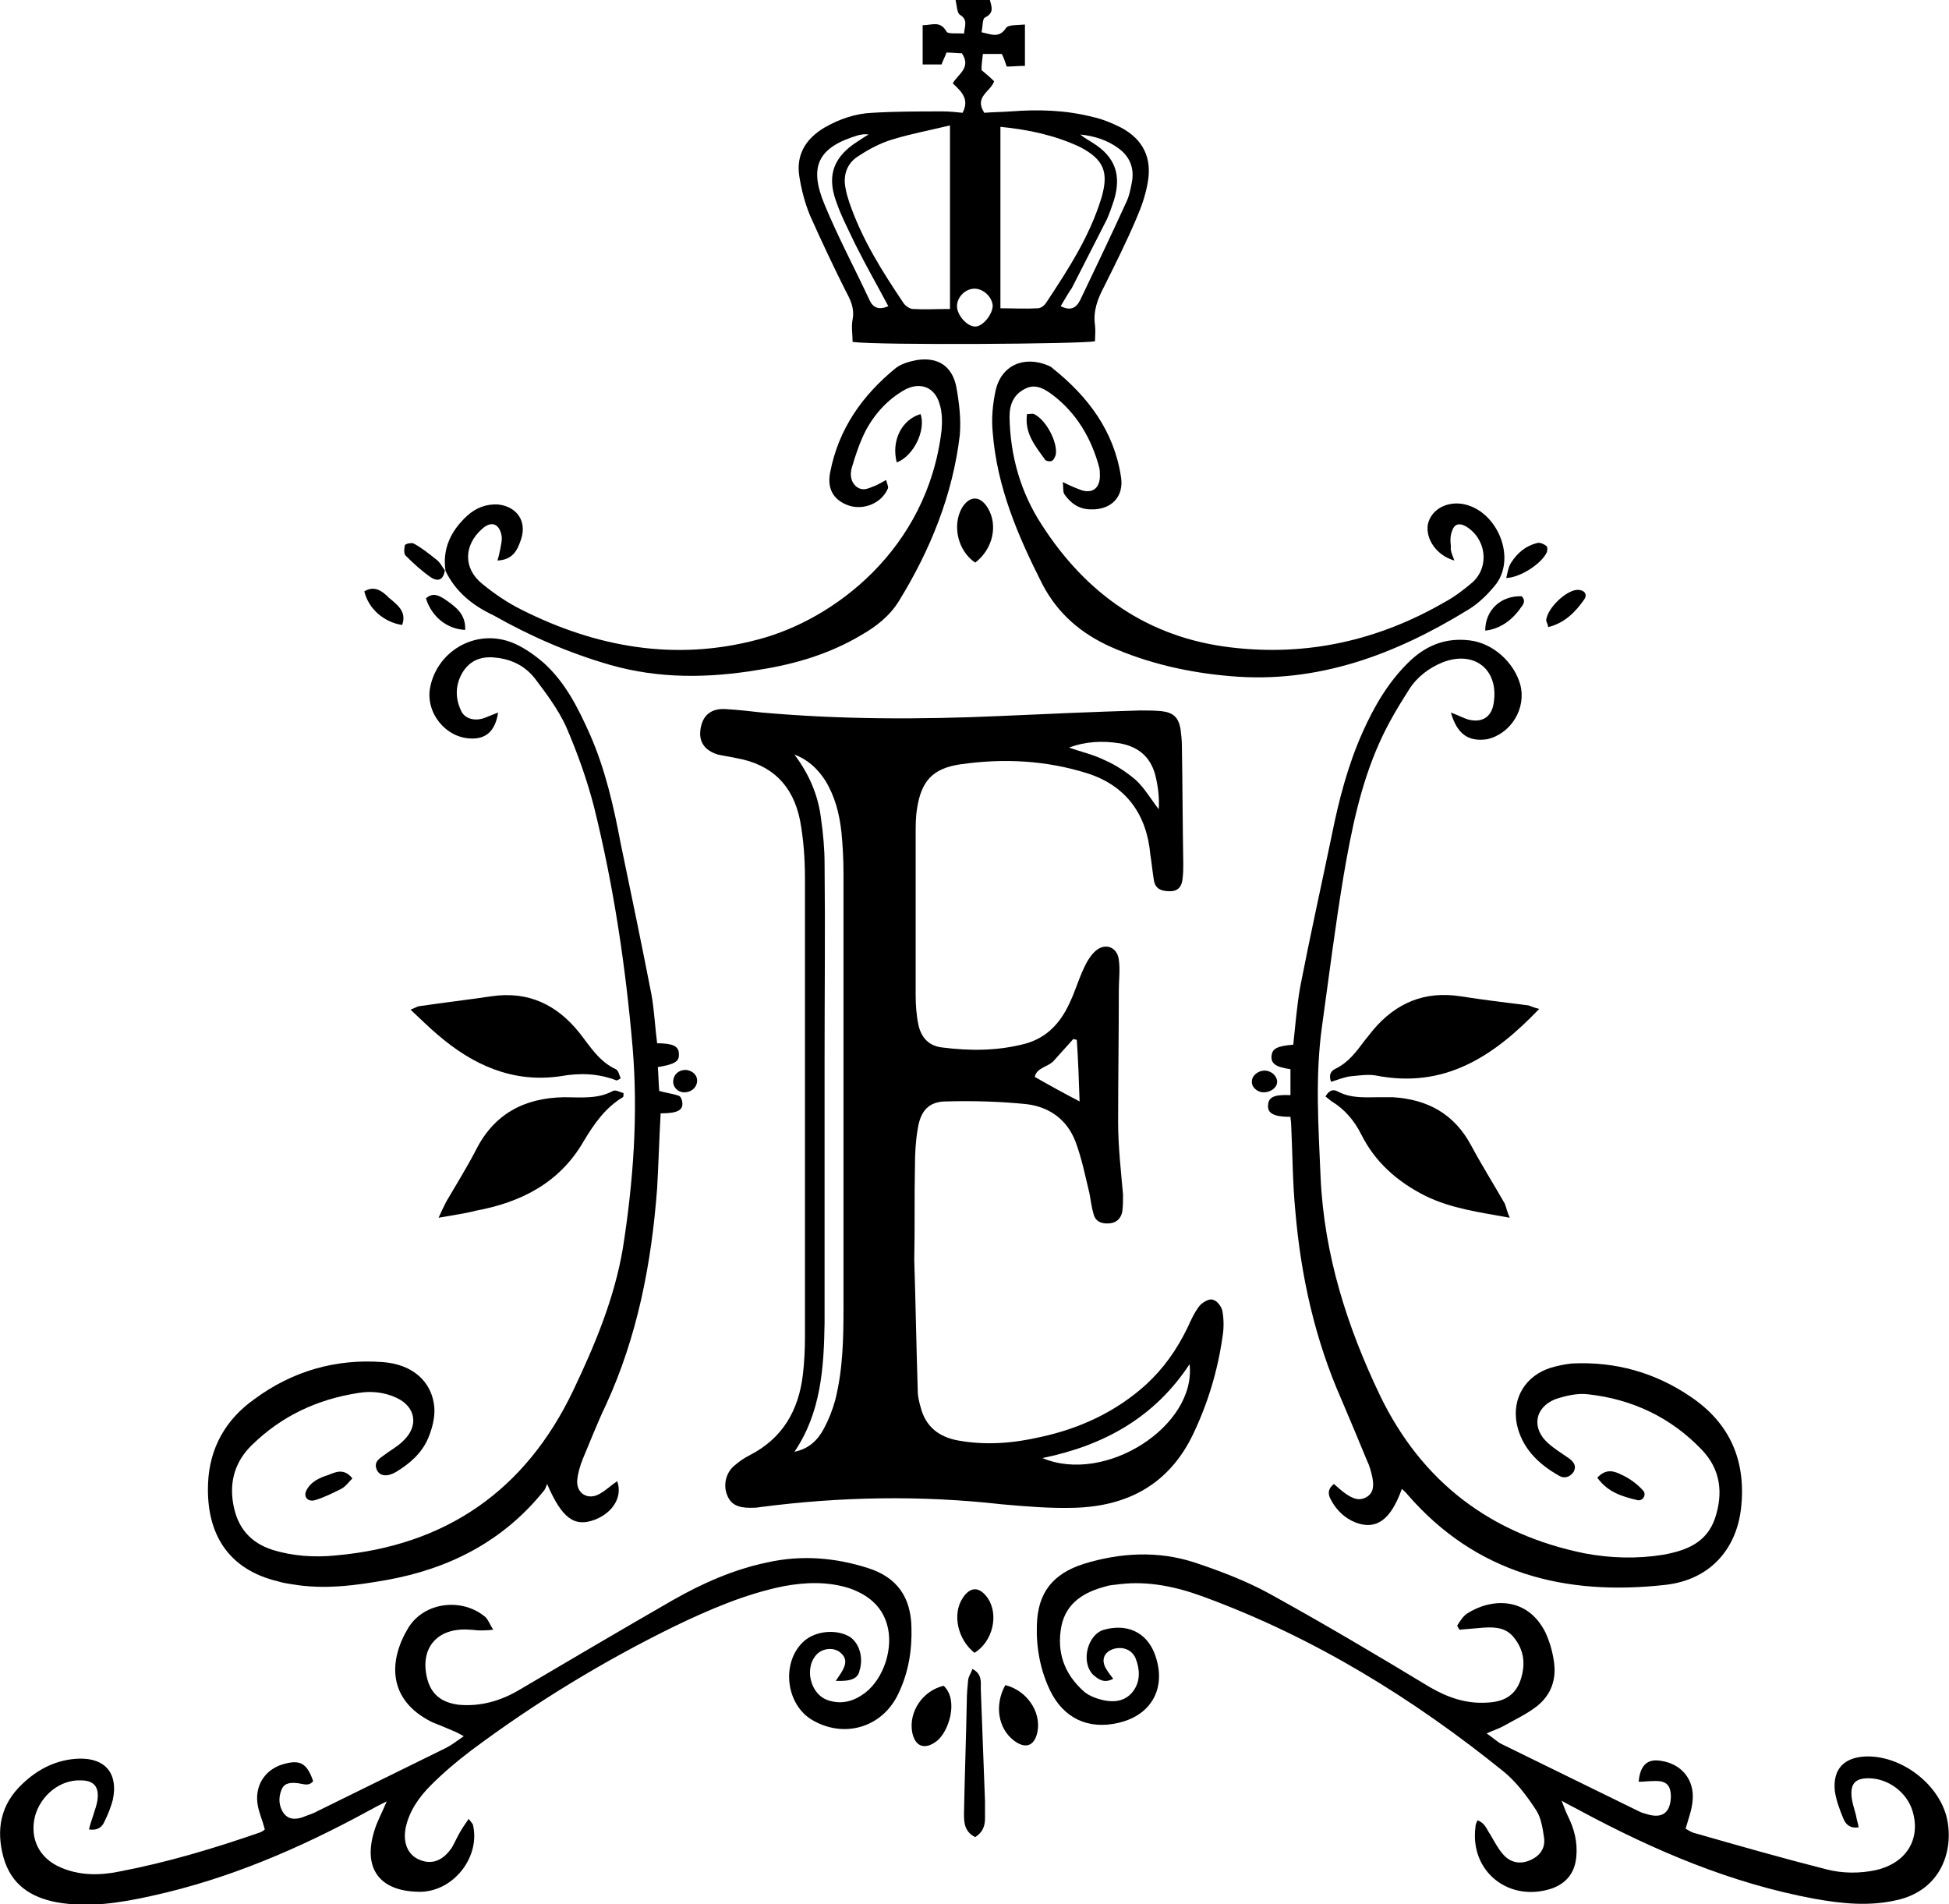 <?xml version="1.0" encoding="utf-8"?>
<!-- Generator: Adobe Illustrator 19.0.1, SVG Export Plug-In . SVG Version: 6.00 Build 0)  -->
<svg version="1.1" id="Layer_1" xmlns="http://www.w3.org/2000/svg" xmlns:xlink="http://www.w3.org/1999/xlink" x="0px" y="0px"
	 viewBox="-939 568.6 278.2 271.8" style="enable-background:new -939 568.6 278.2 271.8;" xml:space="preserve">
<path d="M-808.5,748.4c0.2,6.2,0.3,12.5,0.5,18.7c0,0.8,0.2,1.6,0.4,2.3c0.7,2.8,2.6,4.3,5.4,4.8c3.9,0.7,7.8,0.4,11.7-0.5
	c5.6-1.2,10.8-3.6,15.1-7.5c2.5-2.3,4.4-5,5.9-8.1c0.5-1.1,1-2.2,1.7-3.1c0.4-0.5,1.4-1.1,1.9-0.9c0.6,0.1,1.3,1,1.4,1.7
	c0.2,1.2,0.2,2.4,0,3.6c-0.7,4.9-2.1,9.5-4.2,13.9c-3.4,7.1-9.3,10.3-17,10.5c-3.4,0.1-6.9-0.2-10.3-0.5c-11.5-1.3-23-1.1-34.5,0.4
	c-0.5,0.1-1,0.1-1.4,0.1c-1.8,0-2.8-0.5-3.3-1.8c-0.6-1.4-0.2-3.2,1-4.2c0.7-0.6,1.4-1.1,2.2-1.5c4.7-2.4,7-6.4,7.6-11.5
	c0.2-1.7,0.3-3.5,0.3-5.3c0-21.8,0-43.7,0-65.5c0-2.8-0.2-5.6-0.7-8.3c-1-5-4-8-9.1-8.9c-0.9-0.2-1.7-0.3-2.6-0.5
	c-2-0.6-2.8-1.9-2.5-3.7c0.3-1.9,1.5-2.9,3.5-2.8c1.8,0.1,3.5,0.3,5.3,0.5c11.3,1,22.5,1,33.8,0.5c6.7-0.3,13.4-0.6,20.1-0.8
	c1,0,2.1,0,3.1,0.1c1.7,0.2,2.4,0.9,2.7,2.5c0.1,0.8,0.2,1.6,0.2,2.4c0.1,5.6,0.1,11.2,0.2,16.8c0,0.7,0,1.4-0.1,2.2
	c-0.1,1.1-0.6,1.8-1.8,1.8s-2.1-0.3-2.3-1.6c-0.2-1.2-0.3-2.4-0.5-3.6c-0.5-5.7-3.4-9.8-8.9-11.6c-6-1.9-12.1-2.2-18.3-1.3
	c-3.9,0.6-5.5,2.4-6.1,6.3c-0.2,1.2-0.2,2.4-0.2,3.6c0,7.7,0,15.4,0,23c0,1.4,0.1,2.9,0.4,4.3c0.4,1.8,1.5,3,3.4,3.2
	c3.9,0.5,7.8,0.5,11.7-0.5c3.1-0.8,5.1-2.9,6.4-5.7c0.8-1.6,1.3-3.4,2.1-5.1c0.4-0.9,1-1.9,1.7-2.5c1.4-1.2,3.1-0.5,3.3,1.3
	c0.2,1.4,0,2.9,0,4.3c0,6.3-0.1,12.6-0.1,18.9c0,3.4,0.4,6.9,0.7,10.3c0,0.8,0,1.6-0.1,2.4c-0.2,1-0.8,1.6-1.8,1.7
	c-1.1,0.1-2-0.2-2.3-1.3c-0.3-1-0.4-2-0.6-3c-0.6-2.5-1.1-5-2-7.4c-1.2-3.1-3.7-4.9-6.9-5.3c-3.8-0.4-7.7-0.5-11.5-0.4
	c-2.5,0-3.7,1.3-4.1,3.9c-0.3,1.7-0.4,3.5-0.4,5.3C-808.5,739.5-808.4,744-808.5,748.4C-808.3,748.4-808.4,748.4-808.5,748.4z
	 M-825.6,775.8c2-0.4,3.3-1.6,4.2-3.3c0.7-1.3,1.2-2.6,1.6-4c1.1-4.3,1.2-8.7,1.2-13.1c0-20.7,0-41.4,0-62.1c0-2-0.1-4-0.3-6
	c-0.3-2.6-0.9-5-2.3-7.3c-1.1-1.7-2.5-3-4.4-3.7c2.1,2.8,3.4,5.8,3.8,9.2c0.3,2.1,0.5,4.3,0.5,6.4c0.1,9.3,0,18.6,0,27.8
	c0,12.6,0,25.1,0,37.7C-821.4,763.8-821.8,770.2-825.6,775.8z M-790.2,776.7c9,3.8,22-4.6,21-13.4
	C-774.2,770.9-781.4,774.9-790.2,776.7z M-786.4,675.3c1.7,0.6,3.5,1,5.1,1.8c1.6,0.7,3.1,1.7,4.4,2.8c1.3,1.2,2.2,2.8,3.3,4.2
	c0.1-1.7-0.1-3.3-0.5-4.9c-0.7-2.6-2.4-4-5-4.5C-781.6,674.3-784,674.4-786.4,675.3z M-785.3,717c-0.2,0-0.3-0.1-0.5-0.1
	c-0.9,1-1.8,2-2.7,3c-0.8,1-2.5,1-2.8,2.4c2.1,1.2,4.1,2.3,6.4,3.5C-785,722.7-785.1,719.9-785.3,717z"/>
<path d="M-867.9,670.3c-0.4,2.6-1.7,3.8-3.9,3.7c-3.6-0.1-6.5-3.7-5.8-7.3c1-5.1,6.3-8.3,11.4-6.5c1.7,0.6,3.4,1.8,4.8,3
	c3.1,2.8,4.9,6.4,6.6,10.2c2.2,5,3.4,10.3,4.4,15.6c1.5,7.2,3,14.4,4.4,21.6c0.4,2.3,0.5,4.6,0.8,6.9c2.2,0,3.1,0.4,3.1,1.5
	c0.1,1.1-0.6,1.5-3,1.9c0.1,1.2,0.1,2.3,0.2,3.4c1,0.3,2,0.4,2.8,0.7c0.3,0.1,0.5,0.7,0.5,1c0.1,1.1-0.8,1.5-3.1,1.5
	c-0.2,3.6-0.3,7.2-0.5,10.7c-0.8,10.7-2.8,21.1-7.3,30.9c-1.2,2.5-2.2,5.1-3.3,7.7c-0.4,1-0.7,2-0.8,3c-0.2,1.9,1.5,3,3.2,2
	c0.9-0.5,1.6-1.2,2.5-1.8c0.8,2.2-0.6,4.5-3.2,5.5c-2.9,1.1-4.7-0.2-6.8-5.1c-0.2,0.5-0.3,0.8-0.5,1c-5.8,7.2-13.5,11.1-22.4,12.7
	c-4.5,0.8-9,1.4-13.6,0.6c-0.6-0.1-1.3-0.2-1.9-0.4c-7.2-1.7-10.3-6.9-10-14c0.2-5,2.5-9.1,6.6-12c5.4-4,11.6-5.8,18.3-5.3
	c4.3,0.3,7.1,2.8,7.4,6.5c0.1,1.4-0.3,3-0.9,4.4c-0.9,2.1-2.6,3.6-4.6,4.8c-1.2,0.7-2.3,0.6-2.7-0.3c-0.5-1.1,0.3-1.6,1-2.1
	c0.9-0.7,1.9-1.2,2.7-2c2.3-2.1,1.9-4.9-0.9-6.2c-1.7-0.8-3.6-1-5.4-0.7c-5.9,0.9-11,3.3-15.2,7.4c-2.4,2.3-3.3,5.2-2.7,8.5
	c0.6,3.4,2.5,5.5,5.6,6.5c2.9,0.9,6,1.1,9,0.8c15.8-1.4,27.1-9.3,33.9-23.5c3.1-6.5,5.9-13.2,7.1-20.3c1.5-9.5,2.2-19.1,1.4-28.7
	c-1-11.6-2.7-23-5.5-34.3c-1-3.9-2.4-7.8-4-11.5c-1.1-2.4-2.8-4.7-4.4-6.8c-1.3-1.7-3.1-2.7-5.3-3c-2-0.3-3.7,0.1-4.9,1.8
	c-1.2,1.8-1.3,3.8-0.4,5.7c0.4,1,1.6,1.5,2.9,1.2C-869.8,671.1-869,670.7-867.9,670.3z"/>
<path d="M-731.9,670.3c1.1,0.4,1.8,0.8,2.5,1c2,0.5,3.3-0.4,3.6-2.3c0.8-4.8-2.7-7.6-7.2-5.9c-2,0.8-3.7,2.1-4.8,3.8
	c-1.6,2.5-3.1,5-4.3,7.7c-2.7,6-4,12.5-5.1,18.9c-1.2,7.2-2.1,14.4-3.1,21.6s-0.5,14.3-0.2,21.5c0.5,11.1,3.8,21.4,8.5,31.2
	c6,12.4,15.9,19.8,29.2,22.5c3.7,0.7,7.5,0.8,11.2,0.2c3.3-0.6,6.2-1.7,7.4-5.2c1.2-3.6,0.8-7-1.9-9.8c-4.4-4.6-9.9-7.2-16.2-7.9
	c-1.5-0.2-3.2,0.2-4.7,0.7c-3,1.2-3.4,4.2-1,6.3c0.9,0.8,1.9,1.4,2.9,2.1c0.7,0.5,1.2,1.1,0.7,2c-0.5,0.7-1.3,1-2.1,0.5
	c-3-1.7-5.3-4-6-7.4c-0.7-3.7,1.3-6.9,4.9-8c1-0.3,2-0.5,3-0.6c6.2-0.3,11.9,1.3,17,4.8c5.6,3.8,7.9,9.2,7.1,16
	c-0.7,5.8-4.5,10.1-10.8,10.8c-14.3,1.6-27-1.6-36.8-12.9c-0.2-0.3-0.5-0.5-0.8-0.8c-1.6,4.5-3.7,5.9-6.6,4.8
	c-1.5-0.6-2.7-1.7-3.5-3.2c-0.4-0.7-0.6-1.5,0.4-2.3c0.6,0.5,1.1,1,1.7,1.4c0.9,0.6,1.8,1.1,2.9,0.5c1.1-0.6,1.1-1.7,0.9-2.8
	c-0.2-0.9-0.4-1.7-0.8-2.5c-1.2-2.9-2.4-5.8-3.6-8.6c-3.8-8.6-5.8-17.6-6.6-26.9c-0.4-4.1-0.4-8.3-0.6-12.4c0-0.4-0.1-0.8-0.1-1.1
	c-2.4,0-3.3-0.5-3.2-1.7c0.1-1.1,0.8-1.5,3.2-1.4c0-1.2,0-2.5,0-3.7c-2.1-0.3-2.8-0.8-2.7-1.9c0.1-1,0.7-1.4,3.1-1.6
	c0.3-2.7,0.5-5.5,1-8.3c1.4-7.2,3-14.4,4.5-21.6c1-5,2.3-10,4.4-14.7c1.7-3.8,3.8-7.4,6.9-10.3c2.4-2.2,5.1-3.2,8.4-2.8
	s6.3,3.1,7.2,6.3c0.9,3.4-1.3,7-4.7,7.8C-729.4,674.5-731,673.4-731.9,670.3z"/>
<path d="M-731,800.6c0.4-0.6,0.8-1.3,1.4-1.7c3.4-2.2,8.6-2.5,11.2,2.7c0.6,1.3,1,2.7,1.2,4.1c0.4,2.6-0.4,4.8-2.4,6.4
	c-1.4,1.1-3.1,1.9-4.7,2.8c-0.7,0.4-1.4,0.6-2.5,1.1c0.9,0.6,1.5,1.2,2.1,1.5c6.5,3.2,13.1,6.4,19.6,9.6c0.4,0.2,0.7,0.3,1.1,0.4
	c2.2,0.7,3.4-0.1,3.5-2.4c0-1.8-0.7-2.4-2.5-2.3c-0.7,0-1.4,0.1-2.1,0.1c0.2-2.3,1.2-3.3,3.1-3c3,0.4,4.9,2.7,4.6,5.7
	c-0.1,1.3-0.6,2.6-1,4c0.4,0.2,0.8,0.5,1.2,0.6c6.3,1.8,12.6,3.6,18.9,5.2c2.3,0.6,4.8,0.6,7.1,0.1c4.3-1,6.4-4.4,5.2-8.4
	c-0.8-2.7-3.5-4.7-6.3-4.7c-1.9,0-2.6,0.8-2.4,2.7c0.1,0.9,0.4,1.7,0.6,2.5c0.1,0.6,0.3,1.2,0.4,1.8c-1.3,0.2-1.9-0.5-2.2-1.3
	c-0.5-1.2-1-2.5-1.2-3.9c-0.3-3,1.2-4.7,4.2-4.9c5.3-0.3,11,4.1,11.9,9.3c0.8,4.7-1.3,9.9-7.3,11.2c-3.9,0.9-7.8,0.5-11.7-0.2
	c-11.9-2.2-22.9-6.9-33.5-12.6c-0.7-0.4-1.4-0.7-2.6-1.4c0.4,1,0.6,1.6,0.9,2.2c0.9,1.8,1.4,3.7,1.2,5.8c-0.2,2.2-1.3,3.7-3.4,4.5
	c-6.1,2.1-11.8-2.3-11-8.7c0-0.3,0.1-0.6,0.3-1c1.1,0.4,1.3,1.3,1.8,2c0.6,1,1.1,2,1.8,2.8c1.1,1.3,2.5,1.5,3.9,0.9s2.2-1.7,2-3.2
	c-0.2-1.3-0.4-2.8-1.1-3.9c-1.3-2-2.8-4-4.6-5.5c-13-10.5-27.1-19.2-42.9-25c-3.8-1.4-7.8-2.3-12-1.8c-0.6,0.1-1.3,0.1-1.9,0.3
	c-3.1,0.8-5.7,2.3-6.4,5.7c-0.7,3.7,0.4,6.8,3.2,9.3c0.8,0.7,2,1.1,3,1.3c1.6,0.3,3.1,0,4.1-1.4s0.9-3.1,0.3-4.6
	c-0.5-1.2-1.7-1.7-3-1.4c-1.5,0.4-2,1.6-1.2,2.9c0.3,0.5,0.6,0.9,1,1.4c-1.3,0.7-2.1,0.1-2.9-0.6c-1.8-1.9-0.7-5.8,1.6-6.4
	c3.2-0.9,6,0.3,7.2,3.4c1.8,4.7-0.3,8.8-5.2,9.9c-4.3,1-7.8-0.7-9.7-4.6c-1.4-2.9-2-6.1-1.9-9.3c0.1-4.7,2.3-7.4,6.7-8.8
	c5.2-1.6,10.6-1.9,15.8-0.2c3.6,1.2,7.3,2.6,10.6,4.4c7.8,4.3,15.4,8.8,23,13.4c2.6,1.5,5.2,2.4,8.2,2.2c2.2-0.1,3.9-0.9,4.7-3.1
	c0.8-2.3,0.6-4.4-1-6.3c-1.1-1.3-2.6-1.4-4.2-1.3c-1.2,0.1-2.3,0.2-3.5,0.3C-730.7,801.1-730.9,800.9-731,800.6z"/>
<path d="M-819.7,808.5c0.4-0.6,0.6-0.9,0.8-1.2c0.8-1.3,0.7-2.1-0.1-2.8c-0.9-0.8-2.4-0.7-3.3,0.1c-2,1.9-1.1,5.9,1.6,6.7
	c1.9,0.6,3.6,0.1,5.2-1.1c2.7-2.1,4.1-6.5,3.1-9.8c-0.8-2.7-2.8-4.2-5.3-5.1c-3.1-1-6.3-0.9-9.5-0.3c-5.4,1.1-10.5,3.3-15.5,5.7
	c-10.2,5-19.9,10.9-29,17.7c-2,1.5-4,3.2-5.8,5c-1.7,1.7-3.1,3.7-3.6,6.1c-0.4,2.1,0.3,3.8,1.9,4.5c1.8,0.8,3.4,0.2,4.7-1.7
	c0.4-0.7,0.7-1.4,1.1-2.1c0.4-0.7,0.8-1.3,1.3-2c0.3,0.4,0.5,0.6,0.6,0.8c1.1,4.5-2.6,9.4-7.3,9.6c-0.2,0-0.3,0-0.5,0
	c-5.5-0.1-7.9-3.3-6.3-8.6c0.4-1.4,1.1-2.6,1.8-4.3c-1,0.5-1.8,0.9-2.5,1.3c-9.9,5.4-20.1,9.8-31.1,12.2c-4.5,1-9,1.7-13.5,0.9
	c-3.7-0.7-6.5-2.5-7.6-6.4c-1.1-4-0.4-7.6,2.7-10.5c2.3-2.2,5-3.5,8.1-3.6c3.8-0.1,5.6,2.2,4.8,5.9c-0.3,1.1-0.7,2.1-1.2,3.1
	c-0.3,0.7-0.9,1.3-2.2,1.1c0.2-0.9,0.5-1.6,0.7-2.3c0.2-0.6,0.4-1.2,0.5-1.8c0.3-2-0.5-2.9-2.4-2.9c-3-0.1-5.7,2.2-6.5,5.1
	c-0.8,3.2,0.6,6,3.6,7.3c2.7,1.2,5.6,1.2,8.5,0.6c6.8-1.3,13.5-3.3,20.1-5.6c0.2-0.1,0.4-0.2,0.6-0.4c-0.3-1.2-0.8-2.3-1-3.4
	c-0.5-2.7,0.9-5.1,3.6-5.9c2.4-0.7,3.4-0.2,4.3,2.4c-0.6,0.8-1.4,0.4-2.2,0.3c-0.9-0.1-1.9-0.1-2.3,0.9c-0.5,1.2-0.4,2.4,0.3,3.4
	c0.7,0.9,1.6,0.9,2.6,0.6c0.7-0.3,1.5-0.5,2.2-0.9c6.1-3,12.2-6,18.3-9c0.8-0.4,1.6-1,2.6-1.7c-0.7-0.4-1.1-0.6-1.6-0.8
	c-0.9-0.4-1.9-0.8-2.9-1.2c-6.5-3.2-6.2-8.9-3.4-13.5c2.3-3.7,7.7-4.3,11-1.5c0.4,0.4,0.6,1,1.1,1.8c-0.9,0.1-1.4,0.1-1.9,0.1
	s-1-0.1-1.4-0.1c-4.8-0.4-7.4,2.8-6,7.4c0.7,2.1,2.2,3,4.3,3.3c3.1,0.3,6-0.5,8.7-2.1c7.3-4.3,14.6-8.6,21.9-12.8
	c4.2-2.4,8.7-4.4,13.5-5.4c4.9-1.1,9.7-0.7,14.4,0.8c4.1,1.3,6.1,4.1,6.2,8.4c0.1,3.3-0.4,6.5-1.9,9.6c-2.3,4.8-7.8,6.4-12.4,3.6
	c-3.7-2.3-4.3-8.3-1-11.2c1.6-1.4,4.4-1.7,6.3-0.7c1.5,0.8,2.2,3,1.6,4.9C-816.5,808.1-817.4,808.6-819.7,808.5z"/>
<path d="M-817.3,617.4c0-1-0.2-2.2,0-3.2c0.3-1.6-0.3-2.8-1-4.1c-1.8-3.6-3.5-7.2-5.1-10.8c-0.7-1.7-1.2-3.6-1.5-5.5
	c-0.5-3.1,0.9-5.4,3.6-7c2.1-1.2,4.4-2,6.8-2.1c3.3-0.2,6.7-0.2,10.1-0.2c0.9,0,1.9,0.1,2.8,0.2c1-1.9-0.1-3-1.4-4.2
	c0.7-1.3,2.7-2.2,1.3-4.3c-0.6,0-1.3-0.1-2.2-0.1c-0.2,0.6-0.5,1.1-0.7,1.7c-0.9,0-1.7,0-2.7,0c0-1.9,0-3.7,0-5.6
	c1.3,0,2.5-0.7,3.4,0.9c0.2,0.4,1.6,0.2,2.5,0.3c0.1-1.1,0.6-2-0.6-2.7c-0.4-0.3-0.4-1.2-0.6-2.1c1.8,0,3.2,0,4.9,0
	c0.2,0.9,0.7,1.8-0.7,2.5c-0.4,0.2-0.3,1.3-0.5,2.1c1.4,0.3,2.5,0.9,3.5-0.6c0.3-0.5,1.7-0.4,2.7-0.5c0,2.1,0,3.9,0,5.9
	c-0.9,0-1.7,0.1-2.6,0.1c-0.2-0.6-0.4-1.2-0.7-1.8c-0.9,0-1.7,0-2.7,0c-0.1,0.8-0.2,1.5-0.2,2.3c0.6,0.5,1.2,1,1.8,1.6
	c-0.5,1.5-2.9,2.2-1.4,4.5c1.1-0.1,2.4-0.1,3.8-0.2c3.9-0.3,7.8-0.2,11.7,0.8c1.4,0.3,2.8,0.9,4,1.5c3.2,1.7,4.5,4.4,3.8,8
	c-0.3,1.7-0.9,3.4-1.6,5c-1.4,3.3-3,6.5-4.6,9.7c-0.9,1.7-1.6,3.5-1.3,5.5c0.1,0.8,0,1.6,0,2.3
	C-784.2,617.7-813.7,617.9-817.3,617.4z M-803.4,586.5c-2.9,0.7-5.6,1.2-8.2,2c-1.7,0.5-3.4,1.4-4.9,2.4c-1.6,1-2.2,2.7-1.8,4.6
	c0.1,0.6,0.3,1.3,0.5,1.9c1.8,5.3,4.7,9.9,7.8,14.5c0.3,0.4,0.9,0.8,1.3,0.8c1.7,0.1,3.5,0,5.3,0
	C-803.4,603.9-803.4,595.4-803.4,586.5z M-796.2,586.7c0,8.7,0,17.1,0,25.9c1.9,0,3.6,0.1,5.3,0c0.5,0,1-0.4,1.3-0.9
	c3.1-4.7,6.1-9.3,7.8-14.8c1.1-3.7,0.4-5.5-3-7.3C-788.4,587.9-792.2,587.1-796.2,586.7z M-787.6,612.3c1.4,0.7,2.2,0.3,2.8-0.9
	c2.2-4.6,4.4-9.2,6.5-13.8c0.5-1,0.7-2.1,0.9-3.2c0.3-1.9-0.4-3.5-1.9-4.6c-1.6-1.2-3.5-1.8-5.5-2c0.6,0.5,1.2,0.8,1.8,1.2
	c3.2,2,4.1,4.6,3,8.2c-0.3,0.9-0.6,1.8-1,2.7c-1.7,3.3-3.3,6.5-5,9.8C-786.5,610.4-787,611.3-787.6,612.3z M-812.2,612.3
	c-1.6-3-3.2-5.8-4.7-8.8c-1-2.1-2.1-4.2-2.8-6.3c-1.3-3.7-0.2-6.3,3.1-8.4c0.5-0.3,1-0.7,1.6-1c-0.6-0.1-1,0-1.5,0.1
	c-5.7,1.7-7.1,4.4-4.8,9.9c1.9,4.6,4.3,9.1,6.4,13.6C-814.4,612.5-813.6,612.9-812.2,612.3z M-797.3,612.2c-0.1-1.2-1.3-2.4-2.6-2.4
	c-1.3,0-2.5,1.2-2.5,2.5c0,1.3,1.5,3,2.7,2.9C-798.6,615.1-797.3,613.4-797.3,612.2z"/>
<path d="M-875.4,650.1c-0.5-3.2,0.8-5.8,3.1-7.9c1.2-1.1,2.7-1.7,4.4-1.6c2.7,0.3,4.1,2.4,3.3,4.9c-0.5,1.5-1.1,3-3.4,3.1
	c0.2-0.6,0.3-1.1,0.4-1.6c0.1-0.6,0.3-1.3,0.2-1.9c-0.3-1.8-1.5-2.2-2.8-1c-2.6,2.3-2.7,5.6,0,7.8c1.7,1.4,3.6,2.7,5.6,3.7
	c10.7,5.4,22,7.4,33.7,4.3c10.9-2.8,24.3-12.9,26.3-29.9c0.1-1.2,0.1-2.6-0.3-3.8c-0.7-2.4-2.8-3.1-4.9-2c-2.5,1.4-4.4,3.5-5.7,6
	c-0.8,1.6-1.4,3.4-1.9,5.1c-0.3,1-0.2,2.1,0.7,2.8c1,0.7,1.8,0.1,2.7-0.2c0.4-0.2,0.8-0.4,1.5-0.8c0.1,0.6,0.4,1,0.2,1.3
	c-0.9,2-3.3,3-5.4,2.4c-2.2-0.7-3.3-2.3-2.8-4.8c1.2-6.2,4.6-11,9.4-14.9c0.8-0.6,1.9-0.9,2.9-1.1c3-0.5,5.1,0.8,5.7,3.8
	c0.4,2.2,0.7,4.6,0.5,6.9c-1,8.5-4.2,16.4-8.7,23.7c-1.3,2.1-3.2,3.6-5.3,4.8c-4.5,2.7-9.5,4.2-14.7,5c-7.1,1.2-14.2,1.3-21.2-0.7
	c-5.9-1.7-11.4-4.1-16.7-7.1C-871.6,655-874,653-875.4,650.1L-875.4,650.1z"/>
<path d="M-731.4,648.6c-2.5-0.7-4.1-3-3.8-5.1c0.4-2,2.4-3.3,4.8-3c4.9,0.7,7.9,7.4,5,11.4c-1.1,1.4-2.5,2.8-4,3.7
	c-10.4,6.4-21.5,10.6-34,9.5c-5.9-0.5-11.7-1.8-17.1-4.2c-4.2-1.9-7.5-4.7-9.7-8.9c-3.5-6.9-6.5-13.9-7.1-21.7c-0.2-2,0-4,0.4-5.9
	c0.8-3.7,4.1-5.1,7.6-3.6c0.2,0.1,0.4,0.2,0.6,0.4c5,4,8.7,8.9,9.7,15.4c0.5,2.9-1.4,4.8-4.3,4.7c-1.7,0-2.9-0.9-3.8-2.2
	c-0.2-0.4-0.1-1-0.2-1.7c1,0.5,1.7,0.8,2.5,1.1c1.6,0.6,2.7-0.1,2.8-1.8c0-0.5,0-1-0.1-1.4c-1.1-4.1-3.2-7.7-6.6-10.3
	c-1.2-0.9-2.5-1.7-4-0.9c-1.6,0.8-2.2,2.2-2.2,4c0.1,5.6,1.6,10.8,4.6,15.4c6.3,9.8,15.1,16.1,27,17.5c10.9,1.3,21-1,30.4-6.4
	c1.5-0.8,2.8-1.8,4.1-2.9c2.5-2.3,1.9-6.3-1-8c-0.9-0.5-1.6-0.3-1.9,0.6c-0.3,0.7-0.3,1.5-0.2,2.3
	C-732,647.2-731.7,647.8-731.4,648.6z"/>
<path d="M-876.4,742.4c0.5-1.1,0.8-1.7,1.1-2.3c1.4-2.4,2.9-4.8,4.2-7.3c2.6-5.2,6.9-7.5,12.6-7.6c2.4,0,4.8,0.3,7-0.9
	c0.4-0.2,1,0.2,1.5,0.3c0,0.3,0,0.6-0.1,0.6c-2.5,1.5-4.1,3.8-5.6,6.3c-3.4,5.9-8.9,8.7-15.4,9.9
	C-872.6,741.8-874.2,742-876.4,742.4z"/>
<path d="M-723.5,742.4c-4.4-0.8-8.3-1.3-12-3.1c-4-2-7.2-4.8-9.2-8.8c-1-2-2.4-3.6-4.2-4.7c-0.3-0.2-0.6-0.5-0.9-0.7
	c0.5-0.9,1.1-1.1,1.8-0.7c1.9,1,3.9,0.8,5.9,0.8c0.6,0,1.3,0,1.9,0c5,0.3,8.8,2.4,11.2,6.9c1.5,2.8,3.2,5.5,4.8,8.3
	C-724,740.9-723.9,741.5-723.5,742.4z"/>
<path d="M-719.3,712.6c-6.6,6.9-13.6,11.4-23.3,9.5c-1.1-0.2-2.4,0-3.5,0.1c-1,0.1-1.9,0.5-2.9,0.8c-0.4-1,0-1.6,0.7-1.9
	c1.8-0.9,2.9-2.4,4.1-4c0.4-0.5,0.8-1,1.2-1.5c3.3-3.9,7.4-5.6,12.5-4.8c3.2,0.5,6.5,0.9,9.7,1.3
	C-720.5,712.2-720.1,712.4-719.3,712.6z"/>
<path d="M-880.4,712.7c0.8-0.3,1-0.5,1.3-0.5c3.4-0.5,6.8-0.9,10.2-1.4c5.3-0.8,9.4,1.2,12.6,5.2c1.5,1.9,2.8,4.1,5.2,5.2
	c0.4,0.2,0.5,0.9,0.7,1.3c-0.3,0.2-0.5,0.3-0.6,0.3c-2.6-1-5.2-1.1-8-0.6c-6.8,1-12.5-1.6-17.5-5.9
	C-877.7,715.3-878.9,714.1-880.4,712.7z"/>
<path d="M-799.8,830.8c-1.6-0.8-1.6-2.2-1.6-3.4c0.1-5.3,0.3-10.7,0.4-16c0-1,0.1-2.1,0.2-3.1c0.1-0.5,0.4-0.9,0.6-1.5
	c1.4,0.7,1.2,1.9,1.2,2.9c0.2,5.3,0.4,10.7,0.6,16c0,0.8,0,1.6,0,2.4C-798.4,829.2-798.7,830.1-799.8,830.8z"/>
<path d="M-804.3,809.2c2.2,2.1,0.7,6.6-1,7.9c-1.7,1.3-3.1,0.8-3.5-1.3C-809.3,812.9-807.3,809.9-804.3,809.2z"/>
<path d="M-799.9,804.5c-2.4-1.9-3.2-5.5-1.7-7.8c1.1-1.7,2.4-1.7,3.6,0C-796.4,799.1-797.3,802.9-799.9,804.5z"/>
<path d="M-799.8,648.9c-2.5-1.7-3.3-5.3-1.9-7.8c1.1-1.8,2.6-1.8,3.7,0C-796.5,643.6-797.3,647-799.8,648.9z"/>
<path d="M-795.5,809.1c3.1,0.8,5.1,3.8,4.6,6.6c-0.4,2.1-1.7,2.6-3.4,1.3C-796.5,815.3-797.1,812-795.5,809.1z"/>
<path d="M-792.4,627.7c0.4,0,0.8-0.1,1,0c1.7,0.8,3.4,4,3.1,5.8c-0.1,0.3-0.3,0.8-0.6,0.9s-0.9,0-1-0.3
	C-791.2,632.3-792.8,630.4-792.4,627.7z"/>
<path d="M-881.6,657.8c-2.6-0.4-4.8-2.3-5.4-4.8c1.5-0.9,2.6,0,3.5,0.9C-882.3,654.9-880.9,655.9-881.6,657.8z"/>
<path d="M-811,634.6c-0.8-3.1,0.7-6.1,3.4-6.9C-806.8,630-808.6,633.7-811,634.6z"/>
<path d="M-711,779.5c1.3-1.4,2.5-0.9,3.5-0.4c1.1,0.5,2.2,1.3,3,2.2c0.6,0.6,0,1.6-0.8,1.4C-707.4,782.2-709.5,781.6-711,779.5z"/>
<path d="M-724,651.1c0.2-0.8,0.3-1.6,0.7-2.2c0.9-1.4,2.1-2.4,3.7-2.8c0.4-0.1,0.9,0.1,1.3,0.4c0.2,0.1,0.2,0.6,0.1,0.9
	C-718.9,649-721.9,651-724,651.1z"/>
<path d="M-888.7,779.6c-0.5,0.5-1,1.2-1.6,1.5c-1.2,0.6-2.4,1.2-3.7,1.6c-1,0.3-1.7-0.4-1.3-1.3c0.6-1.3,1.9-1.9,3.2-2.3
	C-891.1,778.7-889.9,778.1-888.7,779.6z"/>
<path d="M-875.5,650c-0.2,1.3-0.9,1.7-2,1c-1.3-0.9-2.5-2-3.6-3.1c-0.3-0.3-0.2-1.1-0.1-1.5c0.1-0.2,1-0.4,1.3-0.2
	c1.1,0.6,2.1,1.4,3.1,2.2C-876.2,648.8-875.9,649.5-875.5,650C-875.4,650.1-875.5,650-875.5,650z"/>
<path d="M-718,658.1c-0.1-0.5-0.3-0.8-0.3-1c0.2-1.7,2.7-4.1,4.3-4.3c1.1-0.1,1.7,0.6,1.1,1.4C-714.1,655.9-715.6,657.5-718,658.1z"
	/>
<path d="M-727,658.6c0-2.9,2.2-5,5.2-4.9c0.6,0.6,0.3,1.1-0.1,1.6C-723.2,657.2-725,658.4-727,658.6z"/>
<path d="M-872.6,658.5c-2.6-0.1-4.8-1.9-5.6-4.5c1-0.9,1.9-0.4,2.8,0.2C-874,655.2-872.5,656.2-872.6,658.5z"/>
<path d="M-756.7,723c0,0.8-0.9,1.5-1.9,1.5s-1.8-0.8-1.7-1.6c0-0.8,0.9-1.5,1.8-1.5C-757.5,721.4-756.7,722.2-756.7,723z"/>
<path d="M-839.5,723c-0.1,0.9-0.9,1.5-1.8,1.5c-1,0-1.7-0.8-1.6-1.7c0.1-0.9,0.8-1.5,1.8-1.5C-840.1,721.4-839.4,722.1-839.5,723z"
	/>
</svg>
